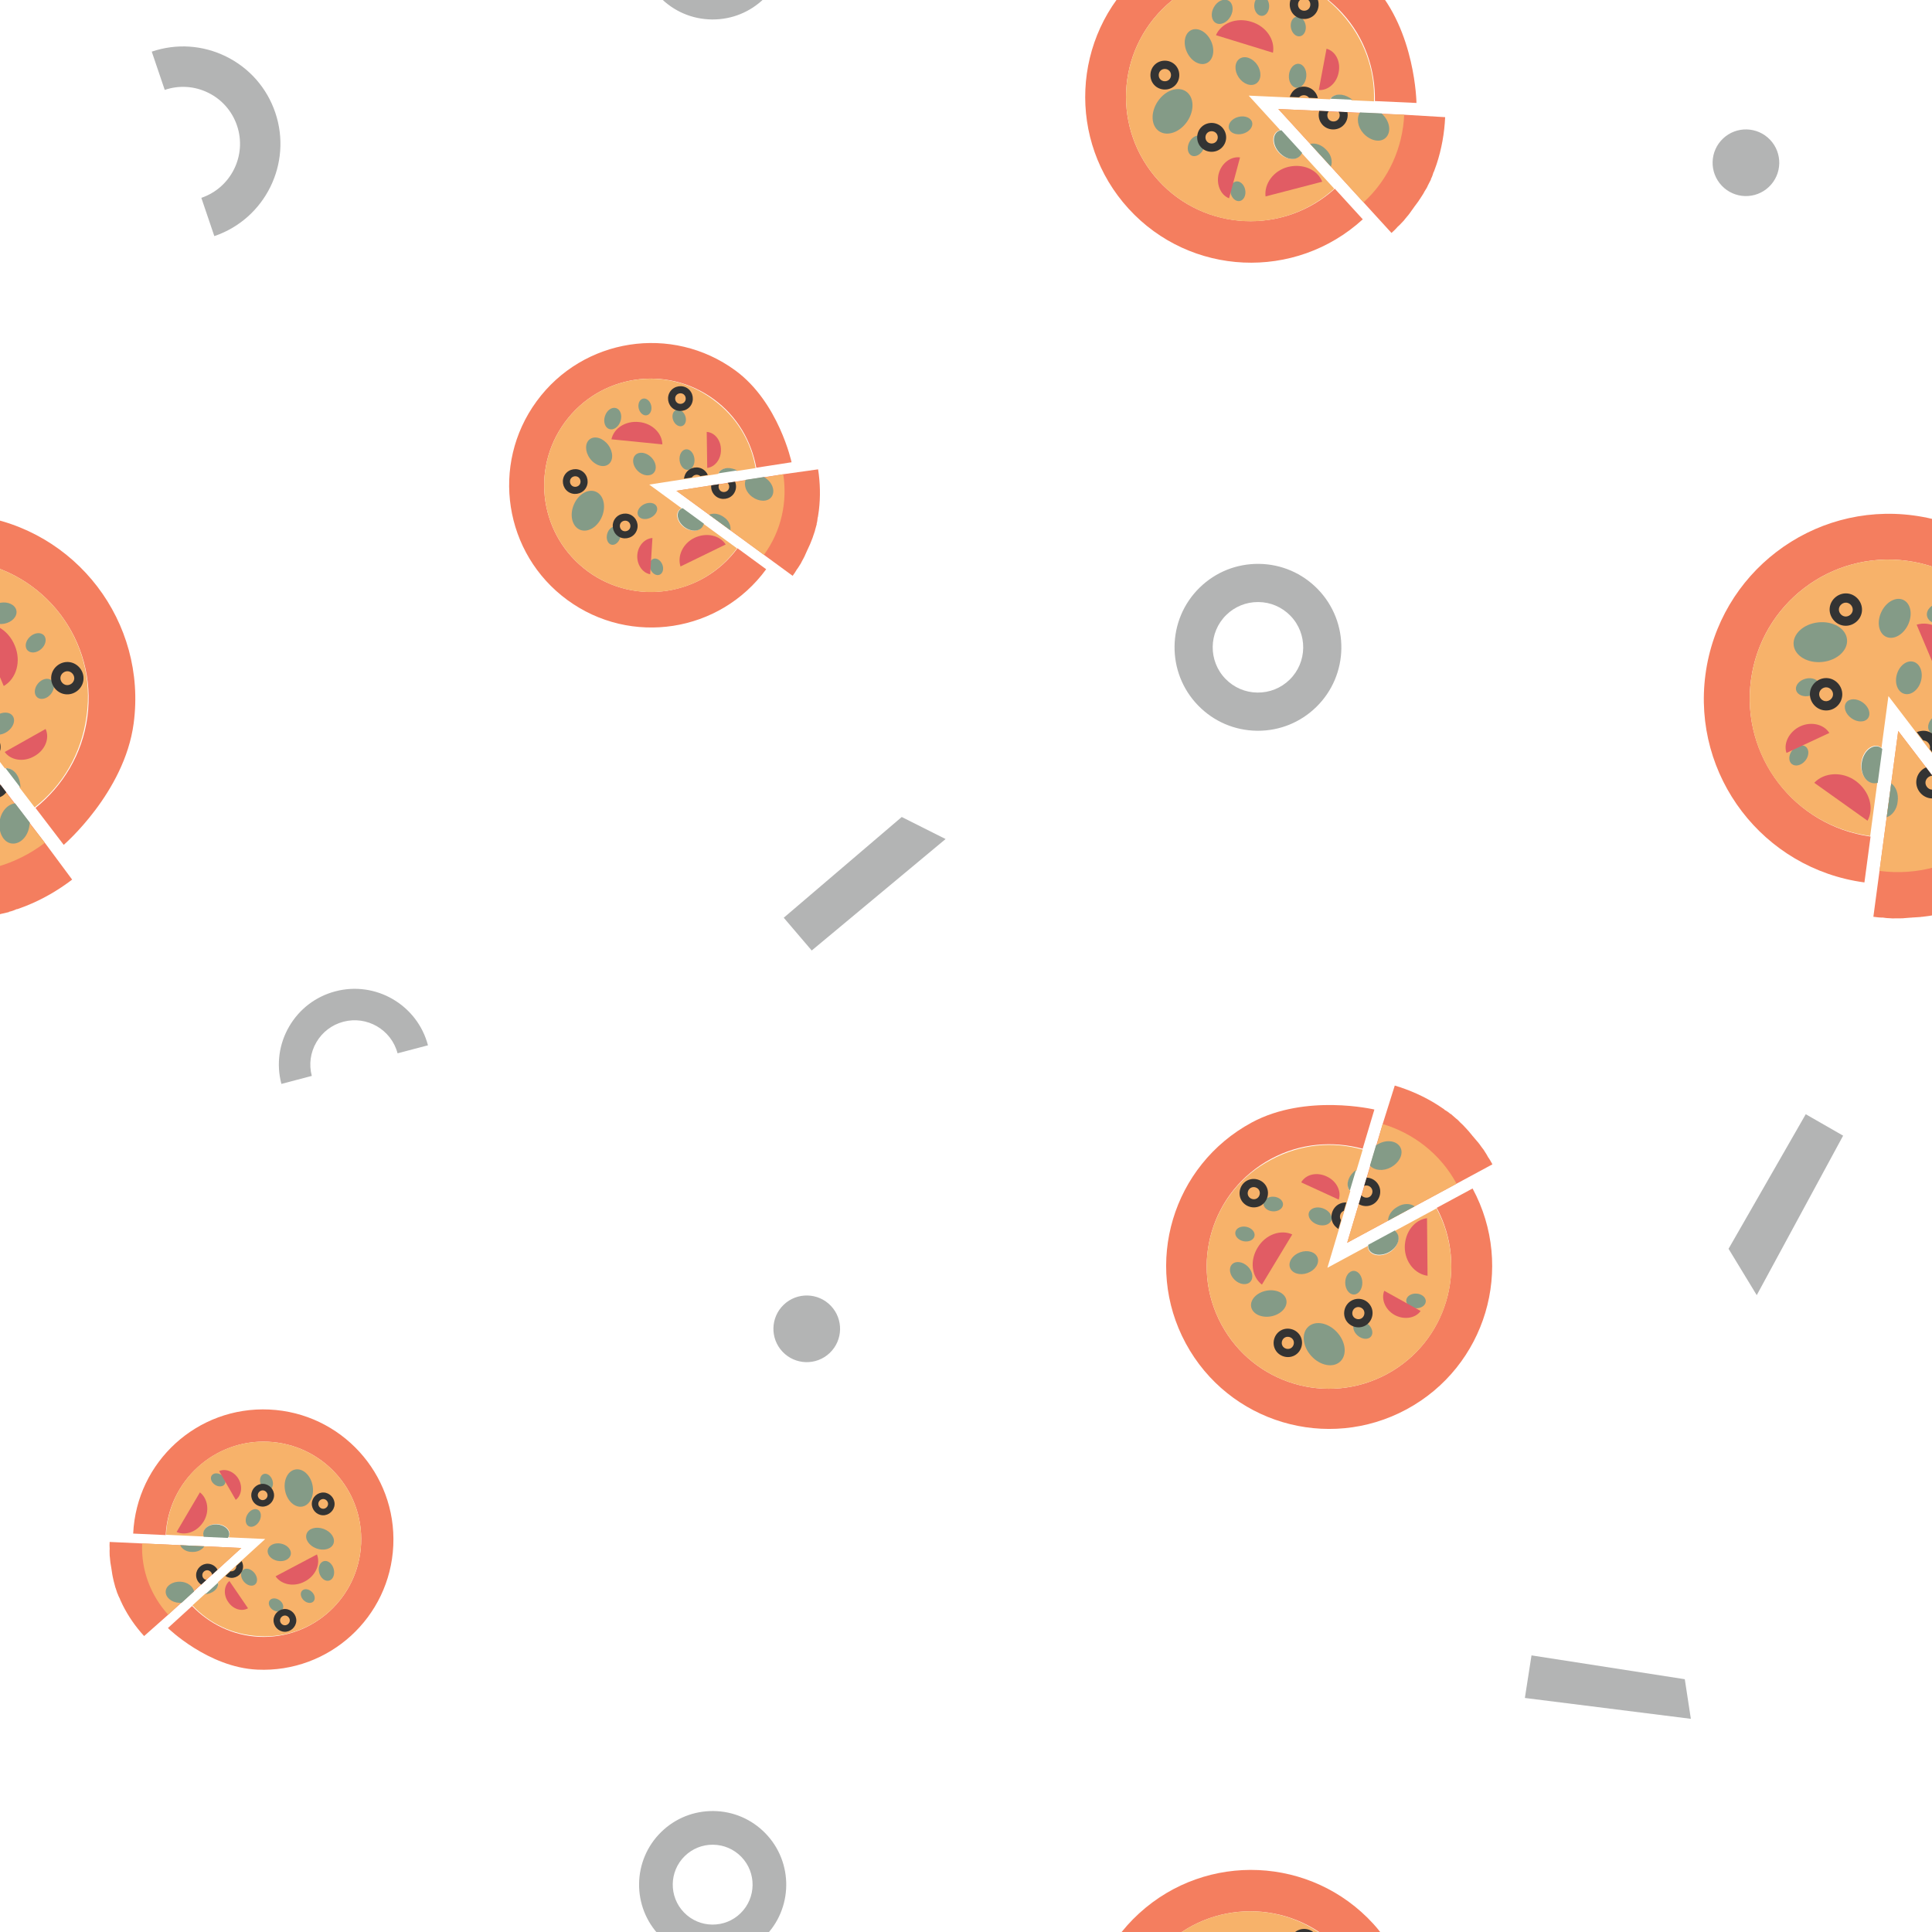 <?xml version="1.0" encoding="utf-8"?><svg xmlns="http://www.w3.org/2000/svg" xmlns:xlink="http://www.w3.org/1999/xlink" width="250" height="250" preserveAspectRatio="xMidYMid" viewBox="0 0 250 250" style="display:block;background-repeat-y:initial;background-repeat-x:initial;background-color:rgb(238, 238, 238);animation-play-state:paused" ><g transform="scale(0.98)" style="transform:matrix(0.98, 0, 0, 0.98, 0, 0);animation-play-state:paused" ><defs style="animation-play-state:paused" ><g id="id-0.3389418779182669" style="animation-play-state:paused" ><style type="text/css" style="animation-play-state:paused" >.st4{fill:#333}.st21{fill:#f47e5f}.st22{fill:#f7b26a}.st27{fill:#849b87}.st35{fill:#e15c64}</style>
<g style="animation-play-state:paused" ><path class="st21" d="M20,46.4c0-16.6,13.4-30,30-30s30,13.4,30,30c0,8.2-3.3,15.5-8.5,21l7.1,7.1c0,0,11.5-12.9,11.5-28 c0-22.1-17.9-40-40-40s-40,17.9-40,40c0,22.1,17.9,40,40,40v-10C33.4,76.4,20,62.9,20,46.4z" data-fill="c1" style="fill:rgb(244, 126, 95);animation-play-state:paused" ></path>
<path class="st22" d="M50,16.4c-16.6,0-30,13.4-30,30s13.4,30,30,30V64.7c-0.3,0.1-0.6,0.2-1,0.2c-1.6,0-3-1.8-3-4s1.3-4,2.9-4 c0.4,0,0.7,0.1,1,0.3V45.9l7,7l1.5,1.5l1.7,1.7l1.5,1.5l2.2,2.2c0.2,0,0.3-0.1,0.5-0.1c1.6,0,3,1.7,3.2,3.8l3.8,3.8 c5.3-5.4,8.5-12.8,8.5-21C80,29.8,66.6,16.4,50,16.4z" data-fill="c2" style="fill:rgb(247, 178, 106);animation-play-state:paused" ></path>
<ellipse transform="matrix(0.971 -0.237 0.237 0.971 -7.648 9.07)" class="st27" cx="33.8" cy="36.3" rx="5.8" ry="4.3" data-fill="c3" style="transform:matrix(0.971, -0.237, 0.237, 0.971, -7.648, 9.07);fill:rgb(132, 155, 135);animation-play-state:paused" ></ellipse>
<ellipse transform="matrix(0.741 -0.672 0.672 0.741 -17.75 54.576)" class="st27" cx="61.8" cy="50.3" rx="2.9" ry="2.1" data-fill="c3" style="transform:matrix(0.741, -0.672, 0.672, 0.741, -17.75, 54.576);fill:rgb(132, 155, 135);animation-play-state:paused" ></ellipse>
<ellipse transform="matrix(0.149 -0.989 0.989 0.149 4.799 88.442)" class="st27" cx="53.8" cy="41.4" rx="3.6" ry="2.7" data-fill="c3" style="transform:matrix(0.149, -0.989, 0.989, 0.149, 4.799, 88.442);fill:rgb(132, 155, 135);animation-play-state:paused" ></ellipse>
<ellipse transform="matrix(0.531 -0.847 0.847 0.531 -2.505 78.79)" class="st27" cx="70" cy="41.7" rx="2.4" ry="1.8" data-fill="c3" style="transform:matrix(0.531, -0.847, 0.847, 0.531, -2.505, 78.79);fill:rgb(132, 155, 135);animation-play-state:paused" ></ellipse>
<ellipse transform="matrix(0.951 -0.309 0.309 0.951 -5.358 19.432)" class="st27" cx="58.8" cy="26.7" rx="3.1" ry="2.3" data-fill="c3" style="transform:matrix(0.951, -0.309, 0.309, 0.951, -5.358, 19.432);fill:rgb(132, 155, 135);animation-play-state:paused" ></ellipse>
<ellipse transform="matrix(0.65 -0.76 0.76 0.65 -1.009 61.934)" class="st27" cx="66.8" cy="32.1" rx="2.4" ry="1.8" data-fill="c3" style="transform:matrix(0.65, -0.76, 0.76, 0.65, -1.009, 61.934);fill:rgb(132, 155, 135);animation-play-state:paused" ></ellipse>
<ellipse transform="matrix(0.928 -0.373 0.373 0.928 -14.956 15.438)" class="st27" cx="32.4" cy="46.3" rx="2.6" ry="1.9" data-fill="c3" style="transform:matrix(0.928, -0.373, 0.373, 0.928, -14.956, 15.438);fill:rgb(132, 155, 135);animation-play-state:paused" ></ellipse>
<ellipse transform="matrix(0.465 -0.885 0.885 0.465 -20.832 65.242)" class="st27" cx="43.6" cy="49.9" rx="2.1" ry="2.9" data-fill="c3" style="transform:matrix(0.465, -0.885, 0.885, 0.465, -20.832, 65.242);fill:rgb(132, 155, 135);animation-play-state:paused" ></ellipse>
<ellipse transform="matrix(0.521 -0.854 0.854 0.521 -36.734 56.96)" class="st27" cx="32.4" cy="61.2" rx="2.4" ry="1.8" data-fill="c3" style="transform:matrix(0.521, -0.854, 0.854, 0.521, -36.734, 56.96);fill:rgb(132, 155, 135);animation-play-state:paused" ></ellipse>
<ellipse transform="matrix(0.299 -0.954 0.954 0.299 6.608 67.121)" class="st27" cx="49" cy="29.1" rx="4.4" ry="3.2" data-fill="c3" style="transform:matrix(0.299, -0.954, 0.954, 0.299, 6.608, 67.121);fill:rgb(132, 155, 135);animation-play-state:paused" ></ellipse>
<path class="st35" d="M53.9,29.8l7.3,12.4c2.5-1.9,3.1-5.8,1.2-9C60.5,29.9,56.8,28.5,53.9,29.8z" data-fill="c4" style="fill:rgb(225, 92, 100);animation-play-state:paused" ></path>
<path class="st35" d="M29.7,61l8.6-5.5c-1.4-1.7-4.2-2-6.4-0.6C29.7,56.3,28.7,59,29.7,61z" data-fill="c4" style="fill:rgb(225, 92, 100);animation-play-state:paused" ></path>
<path class="st35" d="M71.4,50.2l-8.1,6.1c1.5,1.6,4.3,1.7,6.4,0.1C71.9,54.8,72.6,52.1,71.4,50.2z" data-fill="c4" style="fill:rgb(225, 92, 100);animation-play-state:paused" ></path>
<path class="st35" d="M36.5,66.6l12.5,6.6c1.1-2.9-0.4-6.4-3.7-8.2C42.1,63.3,38.3,64.1,36.5,66.6z" data-fill="c4" style="fill:rgb(225, 92, 100);animation-play-state:paused" ></path>
<g style="animation-play-state:paused" ><path class="st4" d="M38.3,32.1c-1.9,0-3.5-1.6-3.5-3.5s1.6-3.5,3.5-3.5s3.5,1.6,3.5,3.5S40.2,32.1,38.3,32.1z M38.3,27.1 c-0.8,0-1.5,0.7-1.5,1.5s0.7,1.5,1.5,1.5s1.5-0.7,1.5-1.5S39.1,27.1,38.3,27.1z" data-fill="c5" style="fill:rgb(51, 51, 51);animation-play-state:paused" ></path></g>
<g style="animation-play-state:paused" ><path class="st4" d="M36.5,50.8c-1.9,0-3.5-1.6-3.5-3.5s1.6-3.5,3.5-3.5s3.5,1.6,3.5,3.5S38.5,50.8,36.5,50.8z M36.5,45.8 c-0.8,0-1.5,0.7-1.5,1.5s0.7,1.5,1.5,1.5s1.5-0.7,1.5-1.5S37.3,45.8,36.5,45.8z" data-fill="c5" style="fill:rgb(51, 51, 51);animation-play-state:paused" ></path></g>
<g style="animation-play-state:paused" ><path class="st4" d="M74.6,42.2c-1.9,0-3.5-1.6-3.5-3.5s1.6-3.5,3.5-3.5s3.5,1.6,3.5,3.5S76.5,42.2,74.6,42.2z M74.6,37.2 c-0.8,0-1.5,0.7-1.5,1.5s0.7,1.5,1.5,1.5s1.5-0.7,1.5-1.5S75.4,37.2,74.6,37.2z" data-fill="c5" style="fill:rgb(51, 51, 51);animation-play-state:paused" ></path></g>
<path class="st27" d="M49,57c-1.6,0-2.9,1.8-2.9,4s1.3,4,3,4c0.3,0,0.7-0.1,1-0.2v-7.4C49.7,57.1,49.3,57,49,57z" data-fill="c3" style="fill:rgb(132, 155, 135);animation-play-state:paused" ></path>
<path class="st27" d="M64.5,59.7c-0.2,0-0.4,0-0.5,0.1l3.7,3.7C67.4,61.4,66.1,59.8,64.5,59.7z" data-fill="c3" style="fill:rgb(132, 155, 135);animation-play-state:paused" ></path>
<path class="st4" d="M58.8,54.4c0.8,0,1.5,0.7,1.5,1.5c0,0.1,0,0.2,0,0.2l1.5,1.5c0.3-0.5,0.5-1.1,0.5-1.8c0-1.9-1.6-3.5-3.5-3.5 c-0.6,0-1.2,0.2-1.8,0.5l1.5,1.5C58.6,54.4,58.7,54.4,58.8,54.4z" data-fill="c5" style="fill:rgb(51, 51, 51);animation-play-state:paused" ></path></g>
<g style="animation-play-state:paused" ><path class="st21" d="M74.5,74.6l-3.8-3.8l-3.7-3.7l-2.2-2.2l-1.5-1.5l-1.7-1.7L60,60.1l-7-7v11.4v7.4v11.7v10c0.7,0,1.4,0,2.1-0.1 c0.2,0,0.4,0,0.6,0c0.5,0,1-0.1,1.5-0.1c0.2,0,0.4-0.1,0.6-0.1c0.5-0.1,1-0.1,1.4-0.2c0.2,0,0.4-0.1,0.5-0.1c0.5-0.1,1-0.2,1.4-0.3 c0.2,0,0.3-0.1,0.5-0.1c0.5-0.1,1-0.2,1.5-0.3c0.1,0,0.2-0.1,0.4-0.1c0.5-0.1,1-0.3,1.5-0.4c0.1,0,0.2-0.1,0.3-0.1 c0.5-0.2,1.1-0.3,1.6-0.5c0.1,0,0.1-0.1,0.2-0.1c0.5-0.2,1.1-0.4,1.6-0.6c0,0,0.1,0,0.1-0.1c0.6-0.2,1.1-0.5,1.6-0.8 c0,0,0.1,0,0.1,0c0.6-0.3,1.1-0.6,1.7-0.9c0,0,0,0,0,0c3.4-1.9,6.5-4.3,9.2-7L74.5,74.6z" data-fill="c1" style="fill:rgb(244, 126, 95);animation-play-state:paused" ></path>
<path class="st22" d="M70.6,70.8l-3.7-3.7l-2.2-2.2l-1.5-1.5l-1.7-1.7L60,60.1l-7-7v11.4v7.4v11.7c8.4,0,16-3.5,21.5-9L70.6,70.8z" data-fill="c2" style="fill:rgb(247, 178, 106);animation-play-state:paused" ></path>
<path class="st27" d="M54.9,68.2c0-1.7-0.8-3.1-1.9-3.7v7.4C54.1,71.4,55,69.9,54.9,68.2z" data-fill="c3" style="fill:rgb(132, 155, 135);animation-play-state:paused" ></path>
<path class="st27" d="M64.2,71.3c0,2.4,1.4,4.4,3.2,4.4c1.8,0,3.3-1.9,3.3-4.3c0-0.2,0-0.4,0-0.7l-3.7-3.7 C65.4,67.4,64.2,69.2,64.2,71.3z" data-fill="c3" style="fill:rgb(132, 155, 135);animation-play-state:paused" ></path>
<path class="st4" d="M58.3,63.1c0,1.9,1.6,3.5,3.5,3.5c1.3,0,2.4-0.7,3-1.7l-1.5-1.5c-0.1,0.7-0.7,1.3-1.5,1.3 c-0.8,0-1.5-0.7-1.5-1.5c0-0.7,0.6-1.4,1.3-1.5L60,60.1C59,60.7,58.3,61.8,58.3,63.1z" data-fill="c5" style="fill:rgb(51, 51, 51);animation-play-state:paused" ></path></g>
</g></defs>


































<g data-idx="0" data-dup="" dx="-128" dy="-128" style="transform-origin:-43.697px -33.235px;transform:matrix(1, 0, 0, 1, 0, 0);animation-timing-function:linear;animation-play-state:paused;animation-name:flip-h-4c2ae861-c719-4860-9af4-558ba9cfd9ed;animation-iteration-count:infinite;animation-fill-mode:forwards;animation-duration:2.381s" ><g transform="translate(-128,-128)" style="transform:matrix(1, 0, 0, 1, -128, -128);animation-play-state:paused" ><polygon fill="#B3B4B4" points="95.261,98.953 73.345,96.2 74.22,90.577 94.461,93.724 " data-fill="c6" style="fill:rgb(179, 180, 180);animation-play-state:paused" ></polygon></g></g>
<g data-idx="0" data-dup="" dx="128" dy="-128" style="transform-origin:212.303px -33.235px;transform:matrix(1, 0, 0, 1, 0, 0);animation-timing-function:linear;animation-play-state:paused;animation-name:flip-h-4c2ae861-c719-4860-9af4-558ba9cfd9ed;animation-iteration-count:infinite;animation-fill-mode:forwards;animation-duration:2.381s" ><g transform="translate(128,-128)" style="transform:matrix(1, 0, 0, 1, 128, -128);animation-play-state:paused" ><polygon fill="#B3B4B4" points="95.261,98.953 73.345,96.2 74.22,90.577 94.461,93.724 " data-fill="c6" style="fill:rgb(179, 180, 180);animation-play-state:paused" ></polygon></g></g>
<g data-idx="1" data-dup="" dx="-128" dy="-128" style="transform-origin:-89.899px 85.472px;transform:matrix(1, 0, 0, 1, 0, 0);animation-timing-function:linear;animation-play-state:paused;animation-name:flip-h-4c2ae861-c719-4860-9af4-558ba9cfd9ed;animation-iteration-count:infinite;animation-fill-mode:forwards;animation-duration:2.381s" ><g transform="translate(-128,-128)" style="transform:matrix(1, 0, 0, 1, -128, -128);animation-play-state:paused" ><path fill="#B3B4B4" d="M38.105,224.49c-0.05,0-0.099,0-0.149-0.001c-2.943-0.039-5.694-1.221-7.748-3.33
	c-4.239-4.352-4.147-11.342,0.205-15.581c2.108-2.054,4.884-3.157,7.833-3.124c2.943,0.039,5.694,1.222,7.748,3.33
	c4.239,4.352,4.147,11.342-0.205,15.58C43.716,223.383,40.992,224.49,38.105,224.49z M38.098,207.494
	c-1.567,0-3.044,0.6-4.169,1.695c-2.361,2.3-2.411,6.092-0.111,8.453c1.114,1.144,2.607,1.785,4.204,1.806
	c1.609,0.014,3.106-0.581,4.25-1.695c2.361-2.3,2.411-6.092,0.112-8.453l0,0c-1.114-1.144-2.607-1.785-4.204-1.806
	C38.152,207.494,38.125,207.494,38.098,207.494z" data-fill="c6" style="fill:rgb(179, 180, 180);animation-play-state:paused" ></path></g></g>
<g data-idx="1" data-dup="" dx="128" dy="-128" style="transform-origin:166.101px 85.472px;transform:matrix(1, 0, 0, 1, 0, 0);animation-timing-function:linear;animation-play-state:paused;animation-name:flip-h-4c2ae861-c719-4860-9af4-558ba9cfd9ed;animation-iteration-count:infinite;animation-fill-mode:forwards;animation-duration:2.381s" ><g transform="translate(128,-128)" style="transform:matrix(1, 0, 0, 1, 128, -128);animation-play-state:paused" ><path fill="#B3B4B4" d="M38.105,224.49c-0.05,0-0.099,0-0.149-0.001c-2.943-0.039-5.694-1.221-7.748-3.33
	c-4.239-4.352-4.147-11.342,0.205-15.581c2.108-2.054,4.884-3.157,7.833-3.124c2.943,0.039,5.694,1.222,7.748,3.33
	c4.239,4.352,4.147,11.342-0.205,15.58C43.716,223.383,40.992,224.49,38.105,224.49z M38.098,207.494
	c-1.567,0-3.044,0.6-4.169,1.695c-2.361,2.3-2.411,6.092-0.111,8.453c1.114,1.144,2.607,1.785,4.204,1.806
	c1.609,0.014,3.106-0.581,4.25-1.695c2.361-2.3,2.411-6.092,0.112-8.453l0,0c-1.114-1.144-2.607-1.785-4.204-1.806
	C38.152,207.494,38.125,207.494,38.098,207.494z" data-fill="c6" style="fill:rgb(179, 180, 180);animation-play-state:paused" ></path></g></g>
<g data-idx="2" data-dup="" dx="-128" dy="-128" style="transform-origin:106.49px -80.499px;transform:matrix(1, 0, 0, 1, 0, 0);animation-timing-function:linear;animation-play-state:paused;animation-name:flip-h-4c2ae861-c719-4860-9af4-558ba9cfd9ed;animation-iteration-count:infinite;animation-fill-mode:forwards;animation-duration:2.381s" ><g transform="translate(-128,-128)" style="transform:matrix(1, 0, 0, 1, -128, -128);animation-play-state:paused" ><ellipse transform="matrix(0.725 -0.689 0.689 0.725 31.783 174.591)" fill="#B3B4B4" cx="234.5" cy="47.5" rx="4.4" ry="4.4" data-fill="c6" style="transform:matrix(0.725, -0.689, 0.689, 0.725, 31.783, 174.591);fill:rgb(179, 180, 180);animation-play-state:paused" ></ellipse></g></g>
<g data-idx="2" data-dup="" dx="128" dy="-128" style="transform-origin:362.49px -80.499px;transform:matrix(1, 0, 0, 1, 0, 0);animation-timing-function:linear;animation-play-state:paused;animation-name:flip-h-4c2ae861-c719-4860-9af4-558ba9cfd9ed;animation-iteration-count:infinite;animation-fill-mode:forwards;animation-duration:2.381s" ><g transform="translate(128,-128)" style="transform:matrix(1, 0, 0, 1, 128, -128);animation-play-state:paused" ><ellipse transform="matrix(0.725 -0.689 0.689 0.725 31.783 174.591)" fill="#B3B4B4" cx="234.5" cy="47.5" rx="4.4" ry="4.4" data-fill="c6" style="transform:matrix(0.725, -0.689, 0.689, 0.725, 31.783, 174.591);fill:rgb(179, 180, 180);animation-play-state:paused" ></ellipse></g></g>
<g data-idx="3" data-dup="" dx="-128" dy="-128" style="transform-origin:28.533px 18.653px;transform:matrix(1, 0, 0, 1, 0, 0);animation-timing-function:linear;animation-play-state:paused;animation-name:flip-h-4c2ae861-c719-4860-9af4-558ba9cfd9ed;animation-iteration-count:infinite;animation-fill-mode:forwards;animation-duration:2.381s" ><g transform="translate(-128,-128)" style="transform:matrix(1, 0, 0, 1, -128, -128);animation-play-state:paused" ><path fill="#B3B4B4" d="M156.299,159.176l-1.714-5.053c3.929-1.333,6.042-5.614,4.709-9.543c-0.645-1.903-1.994-3.442-3.796-4.331
	c-1.803-0.89-3.844-1.024-5.747-0.378l-1.714-5.053c3.254-1.103,6.741-0.874,9.822,0.646c3.08,1.52,5.385,4.149,6.488,7.402
	C166.625,149.582,163.015,156.898,156.299,159.176z" data-fill="c6" style="fill:rgb(179, 180, 180);animation-play-state:paused" ></path></g></g>
<g data-idx="3" data-dup="" dx="128" dy="-128" style="transform-origin:284.533px 18.653px;transform:matrix(1, 0, 0, 1, 0, 0);animation-timing-function:linear;animation-play-state:paused;animation-name:flip-h-4c2ae861-c719-4860-9af4-558ba9cfd9ed;animation-iteration-count:infinite;animation-fill-mode:forwards;animation-duration:2.381s" ><g transform="translate(128,-128)" style="transform:matrix(1, 0, 0, 1, 128, -128);animation-play-state:paused" ><path fill="#B3B4B4" d="M156.299,159.176l-1.714-5.053c3.929-1.333,6.042-5.614,4.709-9.543c-0.645-1.903-1.994-3.442-3.796-4.331
	c-1.803-0.89-3.844-1.024-5.747-0.378l-1.714-5.053c3.254-1.103,6.741-0.874,9.822,0.646c3.08,1.52,5.385,4.149,6.488,7.402
	C166.625,149.582,163.015,156.898,156.299,159.176z" data-fill="c6" style="fill:rgb(179, 180, 180);animation-play-state:paused" ></path></g></g>
<g data-idx="4" data-dup="" dx="-128" dy="-128" style="transform-origin:-25.506px 21.495px;transform:matrix(1, 0, 0, 1, 0, 0);animation-timing-function:linear;animation-play-state:paused;animation-name:flip-h-4c2ae861-c719-4860-9af4-558ba9cfd9ed;animation-iteration-count:infinite;animation-fill-mode:forwards;animation-duration:2.381s" ><g transform="translate(-128,-128)" style="transform:matrix(1, 0, 0, 1, -128, -128);animation-play-state:paused" ><ellipse transform="matrix(0.725 -0.689 0.689 0.725 -74.784 111.724)" fill="#B3B4B4" cx="102.5" cy="149.5" rx="4.4" ry="4.4" data-fill="c6" style="transform:matrix(0.725, -0.689, 0.689, 0.725, -74.784, 111.724);fill:rgb(179, 180, 180);animation-play-state:paused" ></ellipse></g></g>
<g data-idx="4" data-dup="" dx="128" dy="-128" style="transform-origin:230.494px 21.495px;transform:matrix(1, 0, 0, 1, 0, 0);animation-timing-function:linear;animation-play-state:paused;animation-name:flip-h-4c2ae861-c719-4860-9af4-558ba9cfd9ed;animation-iteration-count:infinite;animation-fill-mode:forwards;animation-duration:2.381s" ><g transform="translate(128,-128)" style="transform:matrix(1, 0, 0, 1, 128, -128);animation-play-state:paused" ><ellipse transform="matrix(0.725 -0.689 0.689 0.725 -74.784 111.724)" fill="#B3B4B4" cx="102.5" cy="149.5" rx="4.4" ry="4.4" data-fill="c6" style="transform:matrix(0.725, -0.689, 0.689, 0.725, -74.784, 111.724);fill:rgb(179, 180, 180);animation-play-state:paused" ></ellipse></g></g>
<g data-idx="5" data-dup="" dx="-128" dy="-128" style="transform-origin:114.171px 116.691px;transform:matrix(1, 0, 0, 1, 0, 0);animation-timing-function:linear;animation-play-state:paused;animation-name:flip-h-4c2ae861-c719-4860-9af4-558ba9cfd9ed;animation-iteration-count:infinite;animation-fill-mode:forwards;animation-duration:2.381s" ><g transform="translate(-128,-128)" style="transform:matrix(1, 0, 0, 1, -128, -128);animation-play-state:paused" ><polygon fill="#B3B4B4" points="231.486,249.178 247.065,235.877 252.857,238.786 235.18,253.505 " data-fill="c6" style="fill:rgb(179, 180, 180);animation-play-state:paused" ></polygon></g></g>
<g data-idx="5" data-dup="" dx="128" dy="-128" style="transform-origin:370.172px 116.691px;transform:matrix(1, 0, 0, 1, 0, 0);animation-timing-function:linear;animation-play-state:paused;animation-name:flip-h-4c2ae861-c719-4860-9af4-558ba9cfd9ed;animation-iteration-count:infinite;animation-fill-mode:forwards;animation-duration:2.381s" ><g transform="translate(128,-128)" style="transform:matrix(1, 0, 0, 1, 128, -128);animation-play-state:paused" ><polygon fill="#B3B4B4" points="231.486,249.178 247.065,235.877 252.857,238.786 235.18,253.505 " data-fill="c6" style="fill:rgb(179, 180, 180);animation-play-state:paused" ></polygon></g></g>
<g data-idx="6" data-dup="" dx="-128" dy="-128" style="transform-origin:-20.197px -96.931px;transform:matrix(1, 0, 0, 1, 0, 0);animation-timing-function:linear;animation-play-state:paused;animation-name:flip-h-4c2ae861-c719-4860-9af4-558ba9cfd9ed;animation-iteration-count:infinite;animation-fill-mode:forwards;animation-duration:2.381s" ><g transform="translate(-128,-128)" style="transform:matrix(1, 0, 0, 1, -128, -128);animation-play-state:paused" ><polygon fill="#B3B4B4" points="115.367,21.954 103.961,43.014 100.239,36.891 110.431,19.123 " data-fill="c6" style="fill:rgb(179, 180, 180);animation-play-state:paused" ></polygon></g></g>
<g data-idx="6" data-dup="" dx="128" dy="-128" style="transform-origin:235.803px -96.931px;transform:matrix(1, 0, 0, 1, 0, 0);animation-timing-function:linear;animation-play-state:paused;animation-name:flip-h-4c2ae861-c719-4860-9af4-558ba9cfd9ed;animation-iteration-count:infinite;animation-fill-mode:forwards;animation-duration:2.381s" ><g transform="translate(128,-128)" style="transform:matrix(1, 0, 0, 1, 128, -128);animation-play-state:paused" ><polygon fill="#B3B4B4" points="115.367,21.954 103.961,43.014 100.239,36.891 110.431,19.123 " data-fill="c6" style="fill:rgb(179, 180, 180);animation-play-state:paused" ></polygon></g></g>
<g data-idx="7" data-dup="" dx="-128" dy="-128" style="transform-origin:94.1px -7.15px;transform:matrix(1, 0, 0, 1, 0, 0);animation-timing-function:linear;animation-play-state:paused;animation-name:flip-h-4c2ae861-c719-4860-9af4-558ba9cfd9ed;animation-iteration-count:infinite;animation-fill-mode:forwards;animation-duration:2.381s" ><g transform="translate(-128,-128)" style="transform:matrix(1, 0, 0, 1, -128, -128);animation-play-state:paused" ><path fill="#B3B4B4" d="M222.104,130.57c-0.044,0-0.088,0-0.132-0.001c-2.596-0.034-5.024-1.077-6.835-2.937
	c-3.74-3.84-3.659-10.006,0.181-13.746c1.86-1.812,4.308-2.785,6.91-2.756c2.596,0.034,5.024,1.078,6.835,2.938
	c3.74,3.839,3.659,10.006-0.181,13.745C227.054,129.594,224.651,130.57,222.104,130.57z M222.099,115.576
	c-1.382,0-2.686,0.53-3.678,1.496c-2.083,2.029-2.127,5.374-0.098,7.458c0.983,1.009,2.3,1.575,3.708,1.594
	c1.42,0.013,2.74-0.512,3.749-1.495c2.083-2.029,2.127-5.374,0.098-7.457l0,0c-0.983-1.009-2.3-1.575-3.708-1.594
	C222.146,115.576,222.122,115.576,222.099,115.576z" data-fill="c6" style="fill:rgb(179, 180, 180);animation-play-state:paused" ></path></g></g>
<g data-idx="7" data-dup="" dx="128" dy="-128" style="transform-origin:350.1px -7.15px;transform:matrix(1, 0, 0, 1, 0, 0);animation-timing-function:linear;animation-play-state:paused;animation-name:flip-h-4c2ae861-c719-4860-9af4-558ba9cfd9ed;animation-iteration-count:infinite;animation-fill-mode:forwards;animation-duration:2.381s" ><g transform="translate(128,-128)" style="transform:matrix(1, 0, 0, 1, 128, -128);animation-play-state:paused" ><path fill="#B3B4B4" d="M222.104,130.57c-0.044,0-0.088,0-0.132-0.001c-2.596-0.034-5.024-1.077-6.835-2.937
	c-3.74-3.84-3.659-10.006,0.181-13.746c1.86-1.812,4.308-2.785,6.91-2.756c2.596,0.034,5.024,1.078,6.835,2.938
	c3.74,3.839,3.659,10.006-0.181,13.745C227.054,129.594,224.651,130.57,222.104,130.57z M222.099,115.576
	c-1.382,0-2.686,0.53-3.678,1.496c-2.083,2.029-2.127,5.374-0.098,7.458c0.983,1.009,2.3,1.575,3.708,1.594
	c1.42,0.013,2.74-0.512,3.749-1.495c2.083-2.029,2.127-5.374,0.098-7.457l0,0c-0.983-1.009-2.3-1.575-3.708-1.594
	C222.146,115.576,222.122,115.576,222.099,115.576z" data-fill="c6" style="fill:rgb(179, 180, 180);animation-play-state:paused" ></path></g></g>
<g data-idx="8" data-dup="" dx="-128" dy="-128" style="transform-origin:46.665px -119.158px;transform:matrix(1, 0, 0, 1, 0, 0);animation-timing-function:linear;animation-play-state:paused;animation-name:flip-h-4c2ae861-c719-4860-9af4-558ba9cfd9ed;animation-iteration-count:infinite;animation-fill-mode:forwards;animation-duration:2.381s" ><g transform="translate(-128,-128)" style="transform:matrix(1, 0, 0, 1, -128, -128);animation-play-state:paused" ><path fill="#B3B4B4" d="M184.509,10.022l-4.015,1.058c-0.822-3.122-4.032-4.993-7.154-4.17c-1.512,0.398-2.779,1.362-3.567,2.713
	c-0.788,1.352-1.003,2.929-0.603,4.44l-4.015,1.058c-0.681-2.585-0.315-5.28,1.031-7.589c1.346-2.309,3.511-3.956,6.096-4.637
	C177.619,1.489,183.103,4.687,184.509,10.022z" data-fill="c6" style="fill:rgb(179, 180, 180);animation-play-state:paused" ></path></g></g>
<g data-idx="8" data-dup="" dx="128" dy="-128" style="transform-origin:302.665px -119.158px;transform:matrix(1, 0, 0, 1, 0, 0);animation-timing-function:linear;animation-play-state:paused;animation-name:flip-h-4c2ae861-c719-4860-9af4-558ba9cfd9ed;animation-iteration-count:infinite;animation-fill-mode:forwards;animation-duration:2.381s" ><g transform="translate(128,-128)" style="transform:matrix(1, 0, 0, 1, 128, -128);animation-play-state:paused" ><path fill="#B3B4B4" d="M184.509,10.022l-4.015,1.058c-0.822-3.122-4.032-4.993-7.154-4.17c-1.512,0.398-2.779,1.362-3.567,2.713
	c-0.788,1.352-1.003,2.929-0.603,4.44l-4.015,1.058c-0.681-2.585-0.315-5.28,1.031-7.589c1.346-2.309,3.511-3.956,6.096-4.637
	C177.619,1.489,183.103,4.687,184.509,10.022z" data-fill="c6" style="fill:rgb(179, 180, 180);animation-play-state:paused" ></path></g></g>
<g data-idx="9" data-dup="" dx="-128" dy="-128" style="transform-origin:-6.868px 94.438px;transform:matrix(1, 0, 0, 1, 0, 0);animation-timing-function:linear;animation-play-state:paused;animation-name:flip-h-4c2ae861-c719-4860-9af4-558ba9cfd9ed;animation-iteration-count:infinite;animation-fill-mode:forwards;animation-duration:2.381s" ><g transform="translate(-128,-128)" style="transform:matrix(1, 0, 0, 1, -128, -128);animation-play-state:paused" ><g transform="matrix(0.991 0.133 -0.133 0.991 30.542 -14.083) translate(121.067,222.398) scale(0.679)" style="transform:matrix(0.673, 0.09, -0.09, 0.673, 121.076, 222.399);animation-play-state:paused" ><g data-icon="" transform="scale(0.9)" style="transform:matrix(0.9, 0, 0, 0.9, 0, 0);animation-play-state:paused" ><use xlink:href="#id-0.3389418779182669" x="-50" y="-50" style="animation-play-state:paused" ></use></g></g></g></g>
<g data-idx="9" data-dup="" dx="128" dy="-128" style="transform-origin:249.132px 94.438px;transform:matrix(1, 0, 0, 1, 0, 0);animation-timing-function:linear;animation-play-state:paused;animation-name:flip-h-4c2ae861-c719-4860-9af4-558ba9cfd9ed;animation-iteration-count:infinite;animation-fill-mode:forwards;animation-duration:2.381s" ><g transform="translate(128,-128)" style="transform:matrix(1, 0, 0, 1, 128, -128);animation-play-state:paused" ><g transform="matrix(0.991 0.133 -0.133 0.991 30.542 -14.083) translate(121.067,222.398) scale(0.679)" style="transform:matrix(0.673, 0.09, -0.09, 0.673, 121.076, 222.399);animation-play-state:paused" ><g data-icon="" transform="scale(0.9)" style="transform:matrix(0.9, 0, 0, 0.9, 0, 0);animation-play-state:paused" ><use xlink:href="#id-0.3389418779182669" x="-50" y="-50" style="animation-play-state:paused" ></use></g></g></g></g>
<g data-idx="10" data-dup="" dx="-128" dy="-128" style="transform-origin:33.233px -52.784px;transform:matrix(1, 0, 0, 1, 0, 0);animation-timing-function:linear;animation-play-state:paused;animation-name:flip-h-4c2ae861-c719-4860-9af4-558ba9cfd9ed;animation-iteration-count:infinite;animation-fill-mode:forwards;animation-duration:2.381s" ><g transform="translate(-128,-128)" style="transform:matrix(1, 0, 0, 1, -128, -128);animation-play-state:paused" ><g transform="matrix(-0.046 0.999 -0.999 -0.046 243.707 -82.505) translate(161.268,75.171) scale(0.477)" style="transform:matrix(-0.022, 0.477, -0.477, -0.022, 161.257, 75.174);animation-play-state:paused" ><g data-icon="" transform="scale(0.9)" style="transform:matrix(0.9, 0, 0, 0.9, 0, 0);animation-play-state:paused" ><use xlink:href="#id-0.3389418779182669" x="-50" y="-50" style="animation-play-state:paused" ></use></g></g></g></g>
<g data-idx="10" data-dup="" dx="128" dy="-128" style="transform-origin:289.233px -52.784px;transform:matrix(1, 0, 0, 1, 0, 0);animation-timing-function:linear;animation-play-state:paused;animation-name:flip-h-4c2ae861-c719-4860-9af4-558ba9cfd9ed;animation-iteration-count:infinite;animation-fill-mode:forwards;animation-duration:2.381s" ><g transform="translate(128,-128)" style="transform:matrix(1, 0, 0, 1, 128, -128);animation-play-state:paused" ><g transform="matrix(-0.046 0.999 -0.999 -0.046 243.707 -82.505) translate(161.268,75.171) scale(0.477)" style="transform:matrix(-0.022, 0.477, -0.477, -0.022, 161.257, 75.174);animation-play-state:paused" ><g data-icon="" transform="scale(0.9)" style="transform:matrix(0.9, 0, 0, 0.9, 0, 0);animation-play-state:paused" ><use xlink:href="#id-0.3389418779182669" x="-50" y="-50" style="animation-play-state:paused" ></use></g></g></g></g>
<g data-idx="11" data-dup="" dx="-128" dy="-128" style="transform-origin:87.355px 65.058px;transform:matrix(1, 0, 0, 1, 0, 0);animation-timing-function:linear;animation-play-state:paused;animation-name:flip-h-4c2ae861-c719-4860-9af4-558ba9cfd9ed;animation-iteration-count:infinite;animation-fill-mode:forwards;animation-duration:2.381s" ><g transform="translate(-128,-128)" style="transform:matrix(1, 0, 0, 1, -128, -128);animation-play-state:paused" ><g transform="matrix(0.591 -0.807 0.807 0.591 -67.658 252.831) translate(215.293,193.082) scale(0.521)" style="transform:matrix(0.308, -0.421, 0.421, 0.308, 215.308, 193.082);animation-play-state:paused" ><g data-icon="" transform="scale(0.9)" style="transform:matrix(0.9, 0, 0, 0.9, 0, 0);animation-play-state:paused" ><use xlink:href="#id-0.3389418779182669" x="-50" y="-50" style="animation-play-state:paused" ></use></g></g></g></g>
<g data-idx="11" data-dup="" dx="128" dy="-128" style="transform-origin:343.355px 65.058px;transform:matrix(1, 0, 0, 1, 0, 0);animation-timing-function:linear;animation-play-state:paused;animation-name:flip-h-4c2ae861-c719-4860-9af4-558ba9cfd9ed;animation-iteration-count:infinite;animation-fill-mode:forwards;animation-duration:2.381s" ><g transform="translate(128,-128)" style="transform:matrix(1, 0, 0, 1, 128, -128);animation-play-state:paused" ><g transform="matrix(0.591 -0.807 0.807 0.591 -67.658 252.831) translate(215.293,193.082) scale(0.521)" style="transform:matrix(0.308, -0.421, 0.421, 0.308, 215.308, 193.082);animation-play-state:paused" ><g data-icon="" transform="scale(0.9)" style="transform:matrix(0.9, 0, 0, 0.9, 0, 0);animation-play-state:paused" ><use xlink:href="#id-0.3389418779182669" x="-50" y="-50" style="animation-play-state:paused" ></use></g></g></g></g>
<g data-idx="12" data-dup="" dx="-128" dy="-128" style="transform-origin:-78.817px -89.756px;transform:matrix(1, 0, 0, 1, 0, 0);animation-timing-function:linear;animation-play-state:paused;animation-name:flip-h-4c2ae861-c719-4860-9af4-558ba9cfd9ed;animation-iteration-count:infinite;animation-fill-mode:forwards;animation-duration:2.381s" ><g transform="translate(-128,-128)" style="transform:matrix(1, 0, 0, 1, -128, -128);animation-play-state:paused" ><g transform="matrix(-0.475 -0.88 0.88 -0.475 38.828 99.785) translate(49.185,38.308) scale(0.598)" style="transform:matrix(-0.284, -0.526, 0.526, -0.284, 49.185, 38.304);animation-play-state:paused" ><g data-icon="" transform="scale(0.9)" style="transform:matrix(0.9, 0, 0, 0.9, 0, 0);animation-play-state:paused" ><use xlink:href="#id-0.3389418779182669" x="-50" y="-50" style="animation-play-state:paused" ></use></g></g></g></g>
<g data-idx="12" data-dup="" dx="128" dy="-128" style="transform-origin:177.183px -89.756px;transform:matrix(1, 0, 0, 1, 0, 0);animation-timing-function:linear;animation-play-state:paused;animation-name:flip-h-4c2ae861-c719-4860-9af4-558ba9cfd9ed;animation-iteration-count:infinite;animation-fill-mode:forwards;animation-duration:2.381s" ><g transform="translate(128,-128)" style="transform:matrix(1, 0, 0, 1, 128, -128);animation-play-state:paused" ><g transform="matrix(-0.475 -0.88 0.88 -0.475 38.828 99.785) translate(49.185,38.308) scale(0.598)" style="transform:matrix(-0.284, -0.526, 0.526, -0.284, 49.185, 38.304);animation-play-state:paused" ><g data-icon="" transform="scale(0.9)" style="transform:matrix(0.9, 0, 0, 0.9, 0, 0);animation-play-state:paused" ><use xlink:href="#id-0.3389418779182669" x="-50" y="-50" style="animation-play-state:paused" ></use></g></g></g></g>
<g data-idx="13" data-dup="" dx="-128" dy="-128" style="transform-origin:-89.509px 14.23px;transform:matrix(1, 0, 0, 1, 0, 0);animation-timing-function:linear;animation-play-state:paused;animation-name:flip-h-4c2ae861-c719-4860-9af4-558ba9cfd9ed;animation-iteration-count:infinite;animation-fill-mode:forwards;animation-duration:2.381s" ><g transform="translate(-128,-128)" style="transform:matrix(1, 0, 0, 1, -128, -128);animation-play-state:paused" ><g transform="matrix(0.738 -0.675 0.675 0.738 -85.907 63.188) translate(38.434,142.243) scale(0.608)" style="transform:matrix(0.449, -0.41, 0.41, 0.449, 38.433, 142.247);animation-play-state:paused" ><g data-icon="" transform="scale(0.9)" style="transform:matrix(0.9, 0, 0, 0.9, 0, 0);animation-play-state:paused" ><use xlink:href="#id-0.3389418779182669" x="-50" y="-50" style="animation-play-state:paused" ></use></g></g></g></g>
<g data-idx="13" data-dup="" dx="128" dy="-128" style="transform-origin:166.491px 14.23px;transform:matrix(1, 0, 0, 1, 0, 0);animation-timing-function:linear;animation-play-state:paused;animation-name:flip-h-4c2ae861-c719-4860-9af4-558ba9cfd9ed;animation-iteration-count:infinite;animation-fill-mode:forwards;animation-duration:2.381s" ><g transform="translate(128,-128)" style="transform:matrix(1, 0, 0, 1, 128, -128);animation-play-state:paused" ><g transform="matrix(0.738 -0.675 0.675 0.738 -85.907 63.188) translate(38.434,142.243) scale(0.608)" style="transform:matrix(0.449, -0.41, 0.41, 0.449, 38.433, 142.247);animation-play-state:paused" ><g data-icon="" transform="scale(0.9)" style="transform:matrix(0.9, 0, 0, 0.9, 0, 0);animation-play-state:paused" ><use xlink:href="#id-0.3389418779182669" x="-50" y="-50" style="animation-play-state:paused" ></use></g></g></g></g>
<g data-idx="0" data-dup="" dx="-128" dy="128" style="transform-origin:-43.697px 222.765px;transform:matrix(1, 0, 0, 1, 0, 0);animation-timing-function:linear;animation-play-state:paused;animation-name:flip-h-4c2ae861-c719-4860-9af4-558ba9cfd9ed;animation-iteration-count:infinite;animation-fill-mode:forwards;animation-duration:2.381s" ><g transform="translate(-128,128)" style="transform:matrix(1, 0, 0, 1, -128, 128);animation-play-state:paused" ><polygon fill="#B3B4B4" points="95.261,98.953 73.345,96.2 74.22,90.577 94.461,93.724 " data-fill="c6" style="fill:rgb(179, 180, 180);animation-play-state:paused" ></polygon></g></g>
<g data-idx="0" data-dup="" dx="128" dy="128" style="transform-origin:212.303px 222.765px;transform:matrix(1, 0, 0, 1, 0, 0);animation-timing-function:linear;animation-play-state:paused;animation-name:flip-h-4c2ae861-c719-4860-9af4-558ba9cfd9ed;animation-iteration-count:infinite;animation-fill-mode:forwards;animation-duration:2.381s" ><g transform="translate(128,128)" style="transform:matrix(1, 0, 0, 1, 128, 128);animation-play-state:paused" ><polygon fill="#B3B4B4" points="95.261,98.953 73.345,96.2 74.22,90.577 94.461,93.724 " data-fill="c6" style="fill:rgb(179, 180, 180);animation-play-state:paused" ></polygon></g></g>
<g data-idx="1" data-dup="" dx="-128" dy="128" style="transform-origin:-89.899px 341.472px;transform:matrix(1, 0, 0, 1, 0, 0);animation-timing-function:linear;animation-play-state:paused;animation-name:flip-h-4c2ae861-c719-4860-9af4-558ba9cfd9ed;animation-iteration-count:infinite;animation-fill-mode:forwards;animation-duration:2.381s" ><g transform="translate(-128,128)" style="transform:matrix(1, 0, 0, 1, -128, 128);animation-play-state:paused" ><path fill="#B3B4B4" d="M38.105,224.49c-0.05,0-0.099,0-0.149-0.001c-2.943-0.039-5.694-1.221-7.748-3.33
	c-4.239-4.352-4.147-11.342,0.205-15.581c2.108-2.054,4.884-3.157,7.833-3.124c2.943,0.039,5.694,1.222,7.748,3.33
	c4.239,4.352,4.147,11.342-0.205,15.58C43.716,223.383,40.992,224.49,38.105,224.49z M38.098,207.494
	c-1.567,0-3.044,0.6-4.169,1.695c-2.361,2.3-2.411,6.092-0.111,8.453c1.114,1.144,2.607,1.785,4.204,1.806
	c1.609,0.014,3.106-0.581,4.25-1.695c2.361-2.3,2.411-6.092,0.112-8.453l0,0c-1.114-1.144-2.607-1.785-4.204-1.806
	C38.152,207.494,38.125,207.494,38.098,207.494z" data-fill="c6" style="fill:rgb(179, 180, 180);animation-play-state:paused" ></path></g></g>
<g data-idx="1" data-dup="" dx="128" dy="128" style="transform-origin:166.101px 341.472px;transform:matrix(1, 0, 0, 1, 0, 0);animation-timing-function:linear;animation-play-state:paused;animation-name:flip-h-4c2ae861-c719-4860-9af4-558ba9cfd9ed;animation-iteration-count:infinite;animation-fill-mode:forwards;animation-duration:2.381s" ><g transform="translate(128,128)" style="transform:matrix(1, 0, 0, 1, 128, 128);animation-play-state:paused" ><path fill="#B3B4B4" d="M38.105,224.49c-0.05,0-0.099,0-0.149-0.001c-2.943-0.039-5.694-1.221-7.748-3.33
	c-4.239-4.352-4.147-11.342,0.205-15.581c2.108-2.054,4.884-3.157,7.833-3.124c2.943,0.039,5.694,1.222,7.748,3.33
	c4.239,4.352,4.147,11.342-0.205,15.58C43.716,223.383,40.992,224.49,38.105,224.49z M38.098,207.494
	c-1.567,0-3.044,0.6-4.169,1.695c-2.361,2.3-2.411,6.092-0.111,8.453c1.114,1.144,2.607,1.785,4.204,1.806
	c1.609,0.014,3.106-0.581,4.25-1.695c2.361-2.3,2.411-6.092,0.112-8.453l0,0c-1.114-1.144-2.607-1.785-4.204-1.806
	C38.152,207.494,38.125,207.494,38.098,207.494z" data-fill="c6" style="fill:rgb(179, 180, 180);animation-play-state:paused" ></path></g></g>
<g data-idx="2" data-dup="" dx="-128" dy="128" style="transform-origin:106.49px 175.501px;transform:matrix(1, 0, 0, 1, 0, 0);animation-timing-function:linear;animation-play-state:paused;animation-name:flip-h-4c2ae861-c719-4860-9af4-558ba9cfd9ed;animation-iteration-count:infinite;animation-fill-mode:forwards;animation-duration:2.381s" ><g transform="translate(-128,128)" style="transform:matrix(1, 0, 0, 1, -128, 128);animation-play-state:paused" ><ellipse transform="matrix(0.725 -0.689 0.689 0.725 31.783 174.591)" fill="#B3B4B4" cx="234.5" cy="47.5" rx="4.4" ry="4.4" data-fill="c6" style="transform:matrix(0.725, -0.689, 0.689, 0.725, 31.783, 174.591);fill:rgb(179, 180, 180);animation-play-state:paused" ></ellipse></g></g>
<g data-idx="2" data-dup="" dx="128" dy="128" style="transform-origin:362.49px 175.501px;transform:matrix(1, 0, 0, 1, 0, 0);animation-timing-function:linear;animation-play-state:paused;animation-name:flip-h-4c2ae861-c719-4860-9af4-558ba9cfd9ed;animation-iteration-count:infinite;animation-fill-mode:forwards;animation-duration:2.381s" ><g transform="translate(128,128)" style="transform:matrix(1, 0, 0, 1, 128, 128);animation-play-state:paused" ><ellipse transform="matrix(0.725 -0.689 0.689 0.725 31.783 174.591)" fill="#B3B4B4" cx="234.5" cy="47.5" rx="4.4" ry="4.4" data-fill="c6" style="transform:matrix(0.725, -0.689, 0.689, 0.725, 31.783, 174.591);fill:rgb(179, 180, 180);animation-play-state:paused" ></ellipse></g></g>
<g data-idx="3" data-dup="" dx="-128" dy="128" style="transform-origin:28.533px 274.653px;transform:matrix(1, 0, 0, 1, 0, 0);animation-timing-function:linear;animation-play-state:paused;animation-name:flip-h-4c2ae861-c719-4860-9af4-558ba9cfd9ed;animation-iteration-count:infinite;animation-fill-mode:forwards;animation-duration:2.381s" ><g transform="translate(-128,128)" style="transform:matrix(1, 0, 0, 1, -128, 128);animation-play-state:paused" ><path fill="#B3B4B4" d="M156.299,159.176l-1.714-5.053c3.929-1.333,6.042-5.614,4.709-9.543c-0.645-1.903-1.994-3.442-3.796-4.331
	c-1.803-0.89-3.844-1.024-5.747-0.378l-1.714-5.053c3.254-1.103,6.741-0.874,9.822,0.646c3.08,1.52,5.385,4.149,6.488,7.402
	C166.625,149.582,163.015,156.898,156.299,159.176z" data-fill="c6" style="fill:rgb(179, 180, 180);animation-play-state:paused" ></path></g></g>
<g data-idx="3" data-dup="" dx="128" dy="128" style="transform-origin:284.533px 274.653px;transform:matrix(1, 0, 0, 1, 0, 0);animation-timing-function:linear;animation-play-state:paused;animation-name:flip-h-4c2ae861-c719-4860-9af4-558ba9cfd9ed;animation-iteration-count:infinite;animation-fill-mode:forwards;animation-duration:2.381s" ><g transform="translate(128,128)" style="transform:matrix(1, 0, 0, 1, 128, 128);animation-play-state:paused" ><path fill="#B3B4B4" d="M156.299,159.176l-1.714-5.053c3.929-1.333,6.042-5.614,4.709-9.543c-0.645-1.903-1.994-3.442-3.796-4.331
	c-1.803-0.89-3.844-1.024-5.747-0.378l-1.714-5.053c3.254-1.103,6.741-0.874,9.822,0.646c3.08,1.52,5.385,4.149,6.488,7.402
	C166.625,149.582,163.015,156.898,156.299,159.176z" data-fill="c6" style="fill:rgb(179, 180, 180);animation-play-state:paused" ></path></g></g>
<g data-idx="4" data-dup="" dx="-128" dy="128" style="transform-origin:-25.506px 277.495px;transform:matrix(1, 0, 0, 1, 0, 0);animation-timing-function:linear;animation-play-state:paused;animation-name:flip-h-4c2ae861-c719-4860-9af4-558ba9cfd9ed;animation-iteration-count:infinite;animation-fill-mode:forwards;animation-duration:2.381s" ><g transform="translate(-128,128)" style="transform:matrix(1, 0, 0, 1, -128, 128);animation-play-state:paused" ><ellipse transform="matrix(0.725 -0.689 0.689 0.725 -74.784 111.724)" fill="#B3B4B4" cx="102.5" cy="149.5" rx="4.4" ry="4.4" data-fill="c6" style="transform:matrix(0.725, -0.689, 0.689, 0.725, -74.784, 111.724);fill:rgb(179, 180, 180);animation-play-state:paused" ></ellipse></g></g>
<g data-idx="4" data-dup="" dx="128" dy="128" style="transform-origin:230.494px 277.495px;transform:matrix(1, 0, 0, 1, 0, 0);animation-timing-function:linear;animation-play-state:paused;animation-name:flip-h-4c2ae861-c719-4860-9af4-558ba9cfd9ed;animation-iteration-count:infinite;animation-fill-mode:forwards;animation-duration:2.381s" ><g transform="translate(128,128)" style="transform:matrix(1, 0, 0, 1, 128, 128);animation-play-state:paused" ><ellipse transform="matrix(0.725 -0.689 0.689 0.725 -74.784 111.724)" fill="#B3B4B4" cx="102.5" cy="149.5" rx="4.4" ry="4.4" data-fill="c6" style="transform:matrix(0.725, -0.689, 0.689, 0.725, -74.784, 111.724);fill:rgb(179, 180, 180);animation-play-state:paused" ></ellipse></g></g>
<g data-idx="5" data-dup="" dx="-128" dy="128" style="transform-origin:114.171px 372.691px;transform:matrix(1, 0, 0, 1, 0, 0);animation-timing-function:linear;animation-play-state:paused;animation-name:flip-h-4c2ae861-c719-4860-9af4-558ba9cfd9ed;animation-iteration-count:infinite;animation-fill-mode:forwards;animation-duration:2.381s" ><g transform="translate(-128,128)" style="transform:matrix(1, 0, 0, 1, -128, 128);animation-play-state:paused" ><polygon fill="#B3B4B4" points="231.486,249.178 247.065,235.877 252.857,238.786 235.18,253.505 " data-fill="c6" style="fill:rgb(179, 180, 180);animation-play-state:paused" ></polygon></g></g>
<g data-idx="5" data-dup="" dx="128" dy="128" style="transform-origin:370.172px 372.691px;transform:matrix(1, 0, 0, 1, 0, 0);animation-timing-function:linear;animation-play-state:paused;animation-name:flip-h-4c2ae861-c719-4860-9af4-558ba9cfd9ed;animation-iteration-count:infinite;animation-fill-mode:forwards;animation-duration:2.381s" ><g transform="translate(128,128)" style="transform:matrix(1, 0, 0, 1, 128, 128);animation-play-state:paused" ><polygon fill="#B3B4B4" points="231.486,249.178 247.065,235.877 252.857,238.786 235.18,253.505 " data-fill="c6" style="fill:rgb(179, 180, 180);animation-play-state:paused" ></polygon></g></g>
<g data-idx="6" data-dup="" dx="-128" dy="128" style="transform-origin:-20.197px 159.068px;transform:matrix(1, 0, 0, 1, 0, 0);animation-timing-function:linear;animation-play-state:paused;animation-name:flip-h-4c2ae861-c719-4860-9af4-558ba9cfd9ed;animation-iteration-count:infinite;animation-fill-mode:forwards;animation-duration:2.381s" ><g transform="translate(-128,128)" style="transform:matrix(1, 0, 0, 1, -128, 128);animation-play-state:paused" ><polygon fill="#B3B4B4" points="115.367,21.954 103.961,43.014 100.239,36.891 110.431,19.123 " data-fill="c6" style="fill:rgb(179, 180, 180);animation-play-state:paused" ></polygon></g></g>
<g data-idx="6" data-dup="" dx="128" dy="128" style="transform-origin:235.803px 159.068px;transform:matrix(1, 0, 0, 1, 0, 0);animation-timing-function:linear;animation-play-state:paused;animation-name:flip-h-4c2ae861-c719-4860-9af4-558ba9cfd9ed;animation-iteration-count:infinite;animation-fill-mode:forwards;animation-duration:2.381s" ><g transform="translate(128,128)" style="transform:matrix(1, 0, 0, 1, 128, 128);animation-play-state:paused" ><polygon fill="#B3B4B4" points="115.367,21.954 103.961,43.014 100.239,36.891 110.431,19.123 " data-fill="c6" style="fill:rgb(179, 180, 180);animation-play-state:paused" ></polygon></g></g>
<g data-idx="7" data-dup="" dx="-128" dy="128" style="transform-origin:94.1px 248.85px;transform:matrix(1, 0, 0, 1, 0, 0);animation-timing-function:linear;animation-play-state:paused;animation-name:flip-h-4c2ae861-c719-4860-9af4-558ba9cfd9ed;animation-iteration-count:infinite;animation-fill-mode:forwards;animation-duration:2.381s" ><g transform="translate(-128,128)" style="transform:matrix(1, 0, 0, 1, -128, 128);animation-play-state:paused" ><path fill="#B3B4B4" d="M222.104,130.57c-0.044,0-0.088,0-0.132-0.001c-2.596-0.034-5.024-1.077-6.835-2.937
	c-3.74-3.84-3.659-10.006,0.181-13.746c1.86-1.812,4.308-2.785,6.91-2.756c2.596,0.034,5.024,1.078,6.835,2.938
	c3.74,3.839,3.659,10.006-0.181,13.745C227.054,129.594,224.651,130.57,222.104,130.57z M222.099,115.576
	c-1.382,0-2.686,0.53-3.678,1.496c-2.083,2.029-2.127,5.374-0.098,7.458c0.983,1.009,2.3,1.575,3.708,1.594
	c1.42,0.013,2.74-0.512,3.749-1.495c2.083-2.029,2.127-5.374,0.098-7.457l0,0c-0.983-1.009-2.3-1.575-3.708-1.594
	C222.146,115.576,222.122,115.576,222.099,115.576z" data-fill="c6" style="fill:rgb(179, 180, 180);animation-play-state:paused" ></path></g></g>
<g data-idx="7" data-dup="" dx="128" dy="128" style="transform-origin:350.1px 248.85px;transform:matrix(1, 0, 0, 1, 0, 0);animation-timing-function:linear;animation-play-state:paused;animation-name:flip-h-4c2ae861-c719-4860-9af4-558ba9cfd9ed;animation-iteration-count:infinite;animation-fill-mode:forwards;animation-duration:2.381s" ><g transform="translate(128,128)" style="transform:matrix(1, 0, 0, 1, 128, 128);animation-play-state:paused" ><path fill="#B3B4B4" d="M222.104,130.57c-0.044,0-0.088,0-0.132-0.001c-2.596-0.034-5.024-1.077-6.835-2.937
	c-3.74-3.84-3.659-10.006,0.181-13.746c1.86-1.812,4.308-2.785,6.91-2.756c2.596,0.034,5.024,1.078,6.835,2.938
	c3.74,3.839,3.659,10.006-0.181,13.745C227.054,129.594,224.651,130.57,222.104,130.57z M222.099,115.576
	c-1.382,0-2.686,0.53-3.678,1.496c-2.083,2.029-2.127,5.374-0.098,7.458c0.983,1.009,2.3,1.575,3.708,1.594
	c1.42,0.013,2.74-0.512,3.749-1.495c2.083-2.029,2.127-5.374,0.098-7.457l0,0c-0.983-1.009-2.3-1.575-3.708-1.594
	C222.146,115.576,222.122,115.576,222.099,115.576z" data-fill="c6" style="fill:rgb(179, 180, 180);animation-play-state:paused" ></path></g></g>
<g data-idx="8" data-dup="" dx="-128" dy="128" style="transform-origin:46.665px 136.842px;transform:matrix(1, 0, 0, 1, 0, 0);animation-timing-function:linear;animation-play-state:paused;animation-name:flip-h-4c2ae861-c719-4860-9af4-558ba9cfd9ed;animation-iteration-count:infinite;animation-fill-mode:forwards;animation-duration:2.381s" ><g transform="translate(-128,128)" style="transform:matrix(1, 0, 0, 1, -128, 128);animation-play-state:paused" ><path fill="#B3B4B4" d="M184.509,10.022l-4.015,1.058c-0.822-3.122-4.032-4.993-7.154-4.17c-1.512,0.398-2.779,1.362-3.567,2.713
	c-0.788,1.352-1.003,2.929-0.603,4.44l-4.015,1.058c-0.681-2.585-0.315-5.28,1.031-7.589c1.346-2.309,3.511-3.956,6.096-4.637
	C177.619,1.489,183.103,4.687,184.509,10.022z" data-fill="c6" style="fill:rgb(179, 180, 180);animation-play-state:paused" ></path></g></g>
<g data-idx="8" data-dup="" dx="128" dy="128" style="transform-origin:302.665px 136.842px;transform:matrix(1, 0, 0, 1, 0, 0);animation-timing-function:linear;animation-play-state:paused;animation-name:flip-h-4c2ae861-c719-4860-9af4-558ba9cfd9ed;animation-iteration-count:infinite;animation-fill-mode:forwards;animation-duration:2.381s" ><g transform="translate(128,128)" style="transform:matrix(1, 0, 0, 1, 128, 128);animation-play-state:paused" ><path fill="#B3B4B4" d="M184.509,10.022l-4.015,1.058c-0.822-3.122-4.032-4.993-7.154-4.17c-1.512,0.398-2.779,1.362-3.567,2.713
	c-0.788,1.352-1.003,2.929-0.603,4.44l-4.015,1.058c-0.681-2.585-0.315-5.28,1.031-7.589c1.346-2.309,3.511-3.956,6.096-4.637
	C177.619,1.489,183.103,4.687,184.509,10.022z" data-fill="c6" style="fill:rgb(179, 180, 180);animation-play-state:paused" ></path></g></g>
<g data-idx="9" data-dup="" dx="-128" dy="128" style="transform-origin:-6.868px 350.438px;transform:matrix(1, 0, 0, 1, 0, 0);animation-timing-function:linear;animation-play-state:paused;animation-name:flip-h-4c2ae861-c719-4860-9af4-558ba9cfd9ed;animation-iteration-count:infinite;animation-fill-mode:forwards;animation-duration:2.381s" ><g transform="translate(-128,128)" style="transform:matrix(1, 0, 0, 1, -128, 128);animation-play-state:paused" ><g transform="matrix(0.991 0.133 -0.133 0.991 30.542 -14.083) translate(121.067,222.398) scale(0.679)" style="transform:matrix(0.673, 0.09, -0.09, 0.673, 121.076, 222.399);animation-play-state:paused" ><g data-icon="" transform="scale(0.9)" style="transform:matrix(0.9, 0, 0, 0.9, 0, 0);animation-play-state:paused" ><use xlink:href="#id-0.3389418779182669" x="-50" y="-50" style="animation-play-state:paused" ></use></g></g></g></g>
<g data-idx="9" data-dup="" dx="128" dy="128" style="transform-origin:249.132px 350.438px;transform:matrix(1, 0, 0, 1, 0, 0);animation-timing-function:linear;animation-play-state:paused;animation-name:flip-h-4c2ae861-c719-4860-9af4-558ba9cfd9ed;animation-iteration-count:infinite;animation-fill-mode:forwards;animation-duration:2.381s" ><g transform="translate(128,128)" style="transform:matrix(1, 0, 0, 1, 128, 128);animation-play-state:paused" ><g transform="matrix(0.991 0.133 -0.133 0.991 30.542 -14.083) translate(121.067,222.398) scale(0.679)" style="transform:matrix(0.673, 0.09, -0.09, 0.673, 121.076, 222.399);animation-play-state:paused" ><g data-icon="" transform="scale(0.9)" style="transform:matrix(0.9, 0, 0, 0.9, 0, 0);animation-play-state:paused" ><use xlink:href="#id-0.3389418779182669" x="-50" y="-50" style="animation-play-state:paused" ></use></g></g></g></g>
<g data-idx="10" data-dup="" dx="-128" dy="128" style="transform-origin:33.233px 203.216px;transform:matrix(1, 0, 0, 1, 0, 0);animation-timing-function:linear;animation-play-state:paused;animation-name:flip-h-4c2ae861-c719-4860-9af4-558ba9cfd9ed;animation-iteration-count:infinite;animation-fill-mode:forwards;animation-duration:2.381s" ><g transform="translate(-128,128)" style="transform:matrix(1, 0, 0, 1, -128, 128);animation-play-state:paused" ><g transform="matrix(-0.046 0.999 -0.999 -0.046 243.707 -82.505) translate(161.268,75.171) scale(0.477)" style="transform:matrix(-0.022, 0.477, -0.477, -0.022, 161.257, 75.174);animation-play-state:paused" ><g data-icon="" transform="scale(0.9)" style="transform:matrix(0.9, 0, 0, 0.9, 0, 0);animation-play-state:paused" ><use xlink:href="#id-0.3389418779182669" x="-50" y="-50" style="animation-play-state:paused" ></use></g></g></g></g>
<g data-idx="10" data-dup="" dx="128" dy="128" style="transform-origin:289.233px 203.216px;transform:matrix(1, 0, 0, 1, 0, 0);animation-timing-function:linear;animation-play-state:paused;animation-name:flip-h-4c2ae861-c719-4860-9af4-558ba9cfd9ed;animation-iteration-count:infinite;animation-fill-mode:forwards;animation-duration:2.381s" ><g transform="translate(128,128)" style="transform:matrix(1, 0, 0, 1, 128, 128);animation-play-state:paused" ><g transform="matrix(-0.046 0.999 -0.999 -0.046 243.707 -82.505) translate(161.268,75.171) scale(0.477)" style="transform:matrix(-0.022, 0.477, -0.477, -0.022, 161.257, 75.174);animation-play-state:paused" ><g data-icon="" transform="scale(0.9)" style="transform:matrix(0.9, 0, 0, 0.9, 0, 0);animation-play-state:paused" ><use xlink:href="#id-0.3389418779182669" x="-50" y="-50" style="animation-play-state:paused" ></use></g></g></g></g>
<g data-idx="11" data-dup="" dx="-128" dy="128" style="transform-origin:87.355px 321.058px;transform:matrix(1, 0, 0, 1, 0, 0);animation-timing-function:linear;animation-play-state:paused;animation-name:flip-h-4c2ae861-c719-4860-9af4-558ba9cfd9ed;animation-iteration-count:infinite;animation-fill-mode:forwards;animation-duration:2.381s" ><g transform="translate(-128,128)" style="transform:matrix(1, 0, 0, 1, -128, 128);animation-play-state:paused" ><g transform="matrix(0.591 -0.807 0.807 0.591 -67.658 252.831) translate(215.293,193.082) scale(0.521)" style="transform:matrix(0.308, -0.421, 0.421, 0.308, 215.308, 193.082);animation-play-state:paused" ><g data-icon="" transform="scale(0.9)" style="transform:matrix(0.9, 0, 0, 0.9, 0, 0);animation-play-state:paused" ><use xlink:href="#id-0.3389418779182669" x="-50" y="-50" style="animation-play-state:paused" ></use></g></g></g></g>
<g data-idx="11" data-dup="" dx="128" dy="128" style="transform-origin:343.355px 321.058px;transform:matrix(1, 0, 0, 1, 0, 0);animation-timing-function:linear;animation-play-state:paused;animation-name:flip-h-4c2ae861-c719-4860-9af4-558ba9cfd9ed;animation-iteration-count:infinite;animation-fill-mode:forwards;animation-duration:2.381s" ><g transform="translate(128,128)" style="transform:matrix(1, 0, 0, 1, 128, 128);animation-play-state:paused" ><g transform="matrix(0.591 -0.807 0.807 0.591 -67.658 252.831) translate(215.293,193.082) scale(0.521)" style="transform:matrix(0.308, -0.421, 0.421, 0.308, 215.308, 193.082);animation-play-state:paused" ><g data-icon="" transform="scale(0.9)" style="transform:matrix(0.9, 0, 0, 0.9, 0, 0);animation-play-state:paused" ><use xlink:href="#id-0.3389418779182669" x="-50" y="-50" style="animation-play-state:paused" ></use></g></g></g></g>
<g data-idx="12" data-dup="" dx="-128" dy="128" style="transform-origin:-78.817px 166.244px;transform:matrix(1, 0, 0, 1, 0, 0);animation-timing-function:linear;animation-play-state:paused;animation-name:flip-h-4c2ae861-c719-4860-9af4-558ba9cfd9ed;animation-iteration-count:infinite;animation-fill-mode:forwards;animation-duration:2.381s" ><g transform="translate(-128,128)" style="transform:matrix(1, 0, 0, 1, -128, 128);animation-play-state:paused" ><g transform="matrix(-0.475 -0.88 0.88 -0.475 38.828 99.785) translate(49.185,38.308) scale(0.598)" style="transform:matrix(-0.284, -0.526, 0.526, -0.284, 49.185, 38.304);animation-play-state:paused" ><g data-icon="" transform="scale(0.9)" style="transform:matrix(0.9, 0, 0, 0.9, 0, 0);animation-play-state:paused" ><use xlink:href="#id-0.3389418779182669" x="-50" y="-50" style="animation-play-state:paused" ></use></g></g></g></g>
<g data-idx="12" data-dup="" dx="128" dy="128" style="transform-origin:177.183px 166.244px;transform:matrix(1, 0, 0, 1, 0, 0);animation-timing-function:linear;animation-play-state:paused;animation-name:flip-h-4c2ae861-c719-4860-9af4-558ba9cfd9ed;animation-iteration-count:infinite;animation-fill-mode:forwards;animation-duration:2.381s" ><g transform="translate(128,128)" style="transform:matrix(1, 0, 0, 1, 128, 128);animation-play-state:paused" ><g transform="matrix(-0.475 -0.88 0.88 -0.475 38.828 99.785) translate(49.185,38.308) scale(0.598)" style="transform:matrix(-0.284, -0.526, 0.526, -0.284, 49.185, 38.304);animation-play-state:paused" ><g data-icon="" transform="scale(0.9)" style="transform:matrix(0.9, 0, 0, 0.9, 0, 0);animation-play-state:paused" ><use xlink:href="#id-0.3389418779182669" x="-50" y="-50" style="animation-play-state:paused" ></use></g></g></g></g>
<g data-idx="13" data-dup="" dx="-128" dy="128" style="transform-origin:-89.509px 270.23px;transform:matrix(1, 0, 0, 1, 0, 0);animation-timing-function:linear;animation-play-state:paused;animation-name:flip-h-4c2ae861-c719-4860-9af4-558ba9cfd9ed;animation-iteration-count:infinite;animation-fill-mode:forwards;animation-duration:2.381s" ><g transform="translate(-128,128)" style="transform:matrix(1, 0, 0, 1, -128, 128);animation-play-state:paused" ><g transform="matrix(0.738 -0.675 0.675 0.738 -85.907 63.188) translate(38.434,142.243) scale(0.608)" style="transform:matrix(0.449, -0.41, 0.41, 0.449, 38.433, 142.247);animation-play-state:paused" ><g data-icon="" transform="scale(0.9)" style="transform:matrix(0.9, 0, 0, 0.9, 0, 0);animation-play-state:paused" ><use xlink:href="#id-0.3389418779182669" x="-50" y="-50" style="animation-play-state:paused" ></use></g></g></g></g>
<g data-idx="13" data-dup="" dx="128" dy="128" style="transform-origin:166.491px 270.23px;transform:matrix(1, 0, 0, 1, 0, 0);animation-timing-function:linear;animation-play-state:paused;animation-name:flip-h-4c2ae861-c719-4860-9af4-558ba9cfd9ed;animation-iteration-count:infinite;animation-fill-mode:forwards;animation-duration:2.381s" ><g transform="translate(128,128)" style="transform:matrix(1, 0, 0, 1, 128, 128);animation-play-state:paused" ><g transform="matrix(0.738 -0.675 0.675 0.738 -85.907 63.188) translate(38.434,142.243) scale(0.608)" style="transform:matrix(0.449, -0.41, 0.41, 0.449, 38.433, 142.247);animation-play-state:paused" ><g data-icon="" transform="scale(0.9)" style="transform:matrix(0.9, 0, 0, 0.9, 0, 0);animation-play-state:paused" ><use xlink:href="#id-0.3389418779182669" x="-50" y="-50" style="animation-play-state:paused" ></use></g></g></g></g></g></svg>